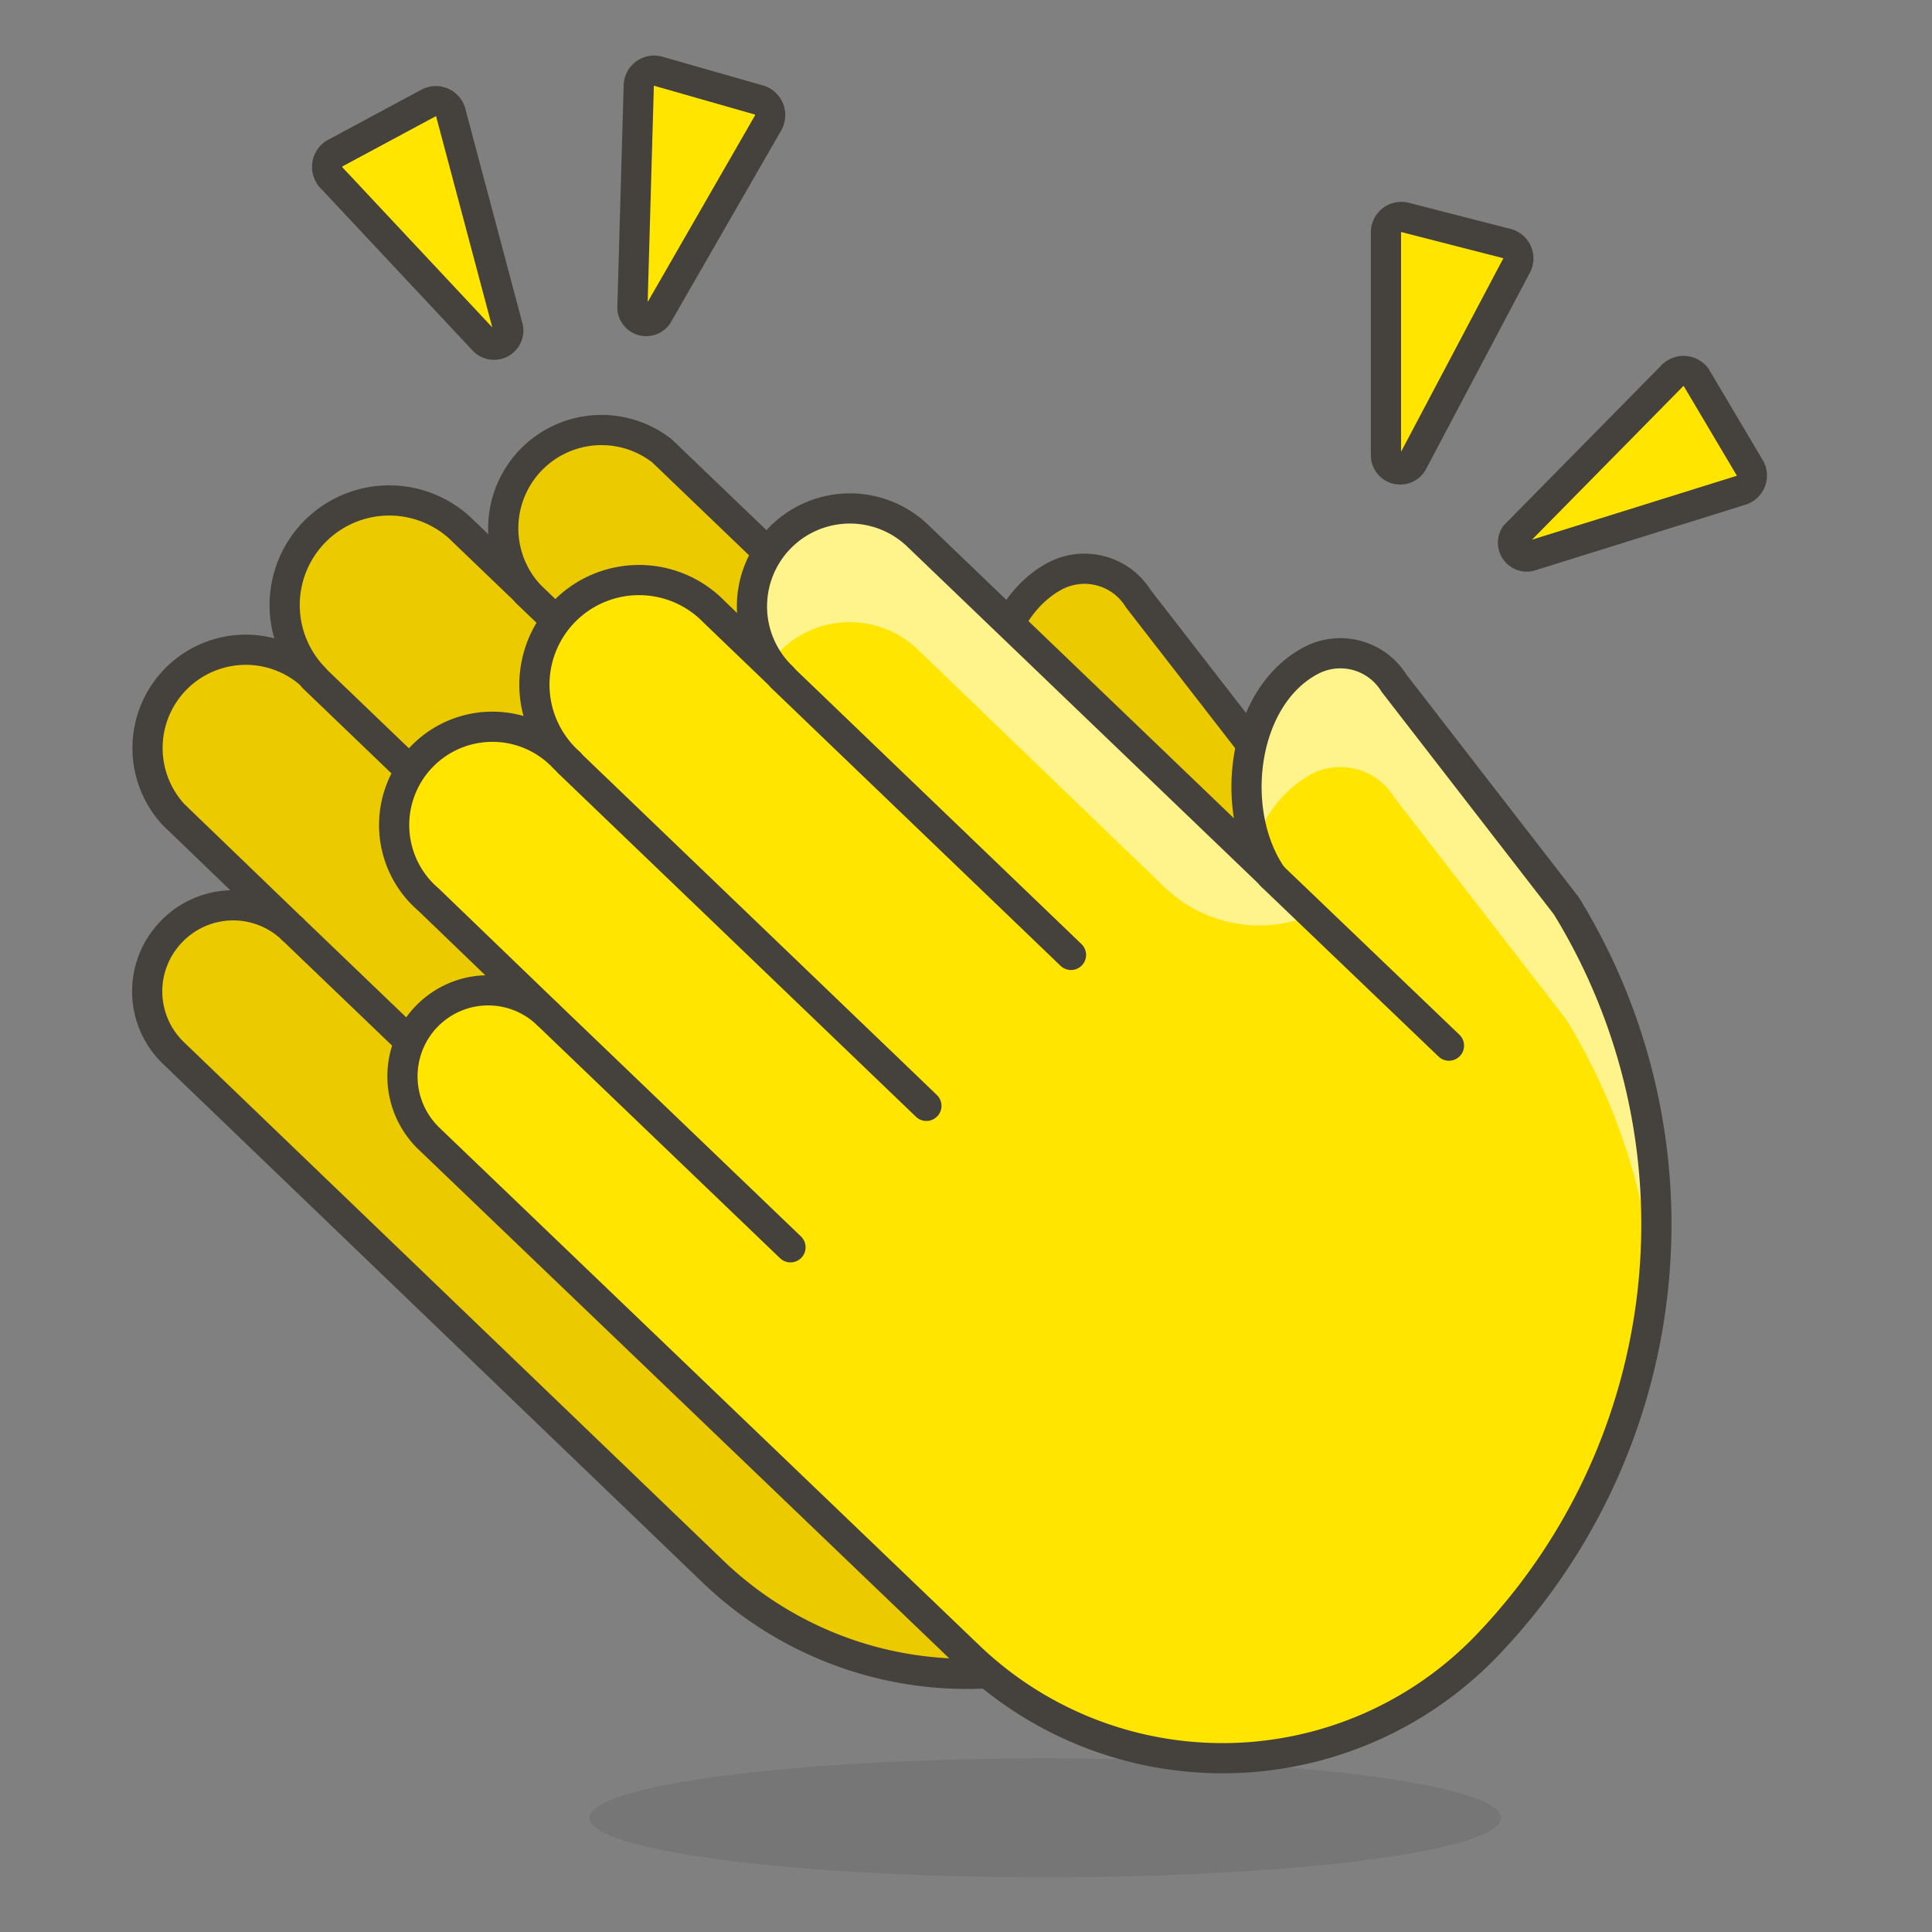 <svg viewBox="-0.5 -0.5 64 64" xmlns="http://www.w3.org/2000/svg" height="64" width="64"><rect x="-0.5" y="-0.5" width="64" height="64" fill="#808080" stroke="none"/><path d="M5.171 30.371A2.835 2.835 0 0 1 9.188 30.279l-3.938 -3.793a3.255 3.255 0 0 1 4.502 -4.686l0.158 0.158a3.465 3.465 0 0 1 4.791 -5.001l2.257 2.166A3.255 3.255 0 0 1 21.433 14.438l11.721 11.248c-1.457 -2.152 -0.971 -5.906 1.312 -7.114a2.1 2.1 0 0 1 2.743 0.761l5.709 7.363a20.173 20.173 0 0 1 -2.625 24.517 12.141 12.141 0 0 1 -17.168 0.354L5.25 34.387a2.835 2.835 0 0 1 -0.079 -4.016Z" fill="#ebcb00" stroke="#45413c" stroke-linecap="round" stroke-linejoin="round" stroke-width="1"></path><path d="m39.047 31.329 -5.893 -5.657" fill="none" stroke="#45413c" stroke-linecap="round" stroke-linejoin="round" stroke-width="1"></path><path d="m9.896 21.958 11.826 11.353" fill="none" stroke="#45413c" stroke-linecap="round" stroke-linejoin="round" stroke-width="1"></path><path d="m9.188 30.279 8.046 7.718" fill="none" stroke="#45413c" stroke-linecap="round" stroke-linejoin="round" stroke-width="1"></path><path d="m16.944 19.123 9.581 9.188" fill="none" stroke="#45413c" stroke-linecap="round" stroke-linejoin="round" stroke-width="1"></path><path d="M19.031 59.719a15.094 1.969 0 1 0 30.188 0 15.094 1.969 0 1 0 -30.188 0Z" fill="#45413c" opacity=".15" stroke-width="1"></path><path d="M50.164 17.929 57.146 15.75a0.512 0.512 0 0 0 0.328 -0.735l-1.798 -3.032a0.525 0.525 0 0 0 -0.814 0l-5.171 5.25a0.459 0.459 0 0 0 0.472 0.696Z" fill="#ffe500" stroke="#45413c" stroke-linecap="round" stroke-linejoin="round" stroke-width="1"></path><path d="m46.305 14.792 3.413 -6.457a0.512 0.512 0 0 0 -0.276 -0.761l-3.426 -0.879a0.512 0.512 0 0 0 -0.604 0.538v7.337a0.472 0.472 0 0 0 0.893 0.223Z" fill="#ffe500" stroke="#45413c" stroke-linecap="round" stroke-linejoin="round" stroke-width="1"></path><path d="M21.276 9.949 24.938 3.583a0.525 0.525 0 0 0 -0.263 -0.761l-3.399 -0.971a0.512 0.512 0 0 0 -0.617 0.512l-0.21 7.35a0.459 0.459 0 0 0 0.827 0.236Z" fill="#ffe500" stroke="#45413c" stroke-linecap="round" stroke-linejoin="round" stroke-width="1"></path><path d="M16.314 10.303 14.438 3.255a0.512 0.512 0 0 0 -0.722 -0.354L10.566 4.594a0.525 0.525 0 0 0 -0.066 0.814l5.014 5.355a0.472 0.472 0 0 0 0.801 -0.459Z" fill="#ffe500" stroke="#45413c" stroke-linecap="round" stroke-linejoin="round" stroke-width="1"></path><path d="M13.624 33.18a2.835 2.835 0 0 1 4.016 -0.079l-3.938 -3.793a3.255 3.255 0 1 1 4.502 -4.686l0.158 0.144a3.465 3.465 0 1 1 4.791 -5.001l2.257 2.166a3.242 3.242 0 0 1 4.489 -4.686l11.721 11.248c-1.457 -2.152 -0.971 -5.919 1.312 -7.114a2.087 2.087 0 0 1 2.743 0.748l5.709 7.376a20.147 20.147 0 0 1 -2.625 24.504 12.141 12.141 0 0 1 -17.168 0.354L13.702 37.209a2.861 2.861 0 0 1 -0.079 -4.029Z" fill="#ffe500" stroke-width="1"></path><path d="M42.932 25.148a2.087 2.087 0 0 1 2.743 0.748l5.709 7.376A20.265 20.265 0 0 1 54.285 42a20.147 20.147 0 0 0 -2.901 -12.429l-5.709 -7.442a2.087 2.087 0 0 0 -2.743 -0.748c-1.956 1.024 -2.625 3.938 -1.837 6.064a3.938 3.938 0 0 1 1.837 -2.297Z" fill="#fff48c" stroke-width="1"></path><path d="M25.305 21.105a3.255 3.255 0 0 1 4.581 -0.105L38.062 28.875a4.528 4.528 0 0 0 4.896 0.932l-13.125 -12.587a3.242 3.242 0 0 0 -4.883 4.226 1.956 1.956 0 0 1 0.354 -0.341Z" fill="#fff48c" stroke-width="1"></path><path d="M13.624 33.18a2.835 2.835 0 0 1 4.016 -0.079l-3.938 -3.793a3.255 3.255 0 1 1 4.502 -4.686l0.158 0.144a3.465 3.465 0 1 1 4.791 -5.001l2.257 2.166a3.242 3.242 0 0 1 4.489 -4.686l11.721 11.248c-1.457 -2.152 -0.971 -5.919 1.312 -7.114a2.087 2.087 0 0 1 2.743 0.748l5.709 7.376a20.147 20.147 0 0 1 -2.625 24.504 12.141 12.141 0 0 1 -17.168 0.354L13.702 37.209a2.861 2.861 0 0 1 -0.079 -4.029Z" fill="none" stroke="#45413c" stroke-linecap="round" stroke-linejoin="round" stroke-width="1"></path><path d="m47.499 34.138 -5.893 -5.644" fill="none" stroke="#45413c" stroke-linecap="round" stroke-linejoin="round" stroke-width="1"></path><path d="M18.349 24.767 30.188 36.133" fill="none" stroke="#45413c" stroke-linecap="round" stroke-linejoin="round" stroke-width="1"></path><path d="m17.64 33.101 8.046 7.718" fill="none" stroke="#45413c" stroke-linecap="round" stroke-linejoin="round" stroke-width="1"></path><path d="m25.397 21.932 9.581 9.201" fill="none" stroke="#45413c" stroke-linecap="round" stroke-linejoin="round" stroke-width="1"></path></svg>